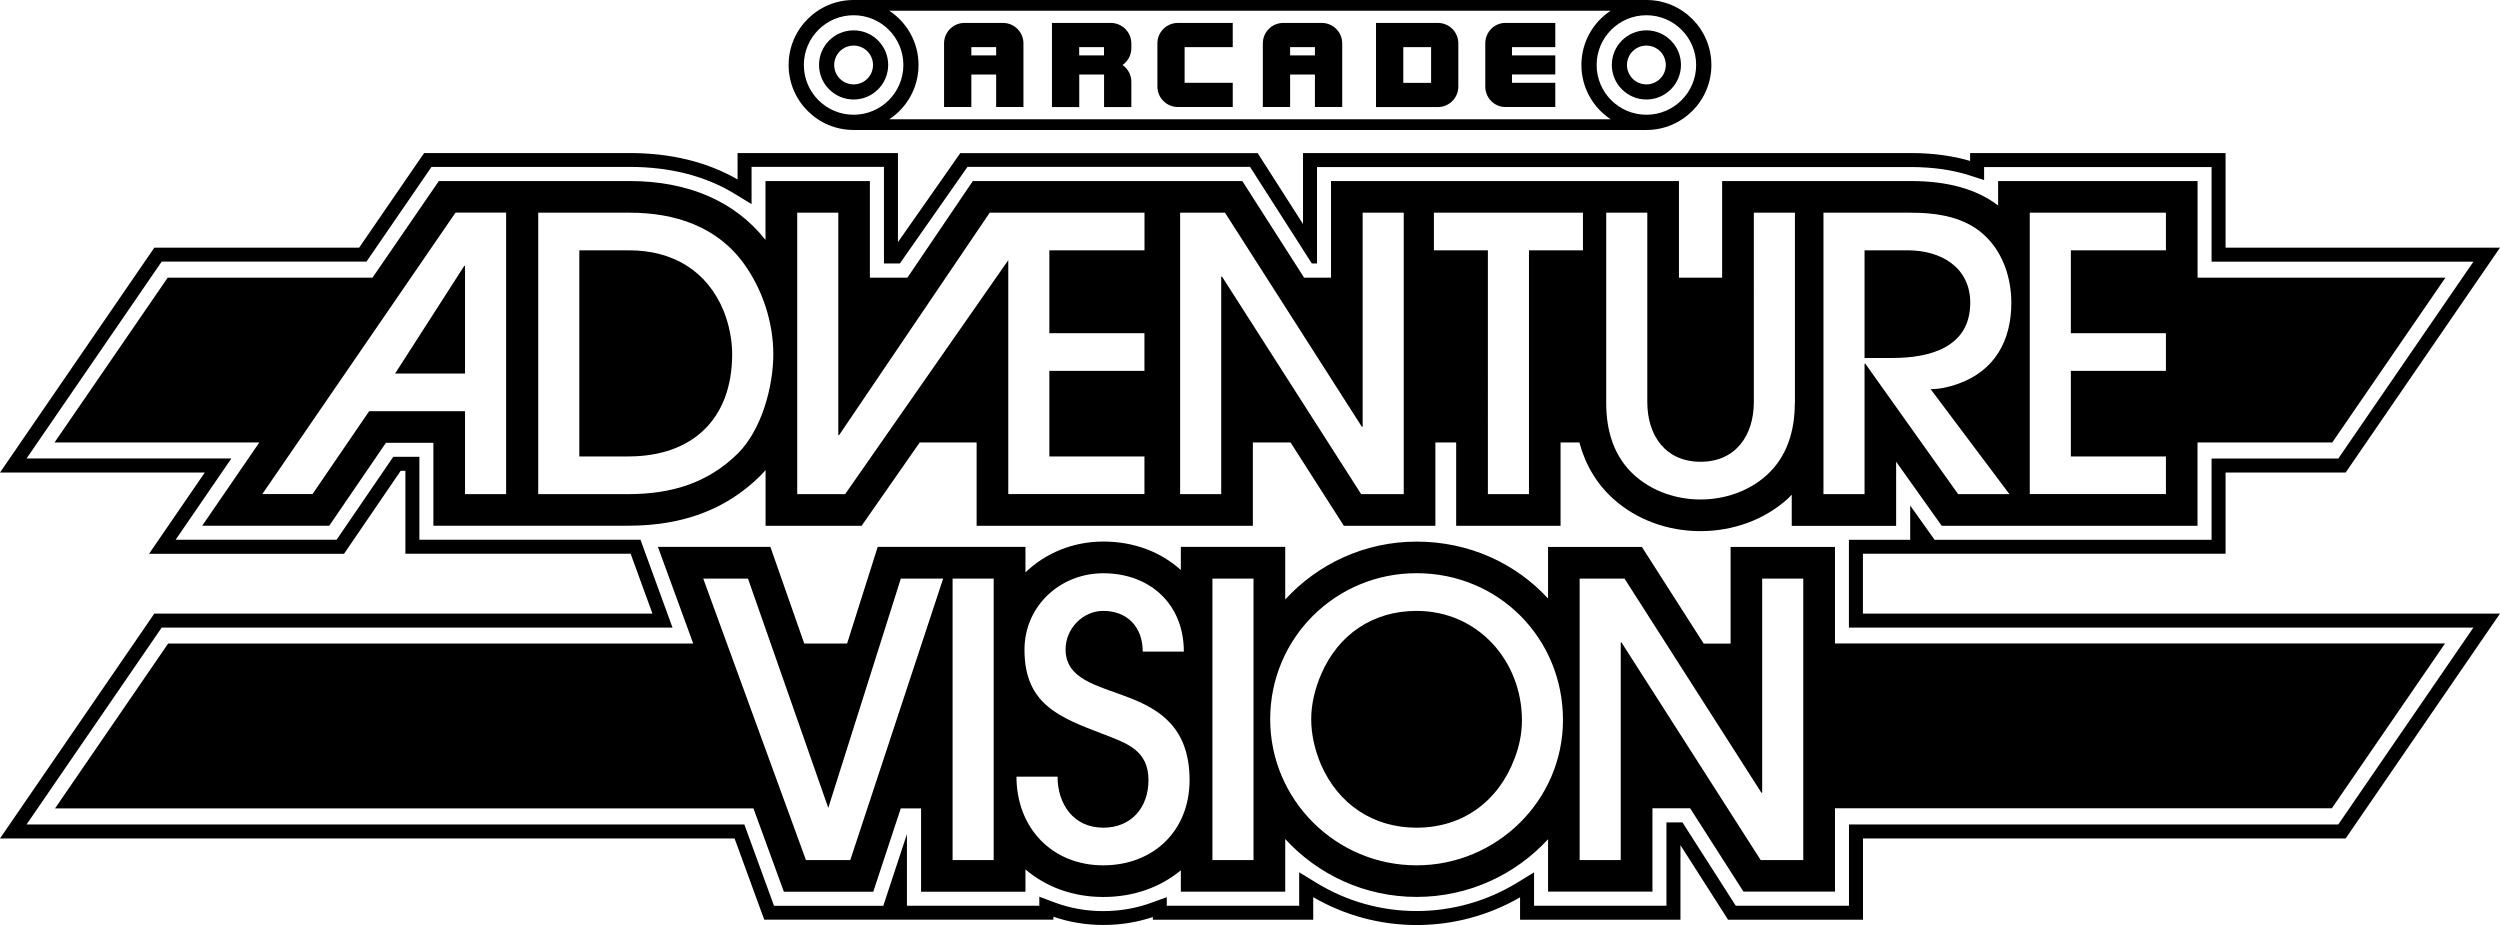 <?xml version="1.0" encoding="utf-8"?>
<!-- Generator: Adobe Illustrator 25.4.1, SVG Export Plug-In . SVG Version: 6.00 Build 0)  -->
<svg version="1.1" id="Layer_1" xmlns="http://www.w3.org/2000/svg" xmlns:xlink="http://www.w3.org/1999/xlink" x="0px" y="0px"
	 viewBox="0 0 3839 1420.5" style="enable-background:new 0 0 3839 1420.5;" xml:space="preserve">
<style type="text/css">
	.st0{fill:#FA3101;}
	.st1{fill:#A41A10;}
	.st2{fill:#FFFFFF;}
	.st3{fill:#0046B7;}
	.st4{fill:#E41F28;}
	.st5{display:none;}
	.st6{display:inline;fill:#FFFFFF;}
</style>
<g>
	<g>
		<g>
			<path d="M1310.8,46.6c-29.3,0-53.1,23.8-53.1,53.1s23.8,53.1,53.1,53.1c29.3,0,53.1-23.8,53.1-53.1S1340.1,46.6,1310.8,46.6z
				 M1310.8,129.6c-16.5,0-29.8-13.3-29.8-29.8s13.3-29.8,29.8-29.8c16.5,0,29.8,13.3,29.8,29.8S1327.3,129.6,1310.8,129.6z"/>
		</g>
		<g>
			<path d="M2528.2,46.6c-29.3,0-53.1,23.8-53.1,53.1c0,29.3,23.8,53.1,53.1,53.1c29.3,0,53.1-23.8,53.1-53.1
				C2581.3,70.4,2557.5,46.6,2528.2,46.6z M2528.2,129.6c-16.5,0-29.8-13.3-29.8-29.8c0-16.5,13.3-29.8,29.8-29.8
				c16.5,0,29.8,13.3,29.8,29.8C2558,116.2,2544.7,129.6,2528.2,129.6z"/>
		</g>
		<g>
			<path d="M2528.2,0C2528.2,0,2528.2,0,2528.2,0L1310.8,0c-55.1,0-99.8,44.7-99.8,99.8s44.7,99.8,99.8,99.8h1217.4v0
				c55.1,0,99.8-44.7,99.8-99.8S2583.3,0,2528.2,0z M1310.8,176.2c-42.2,0-76.4-34.2-76.4-76.4s34.2-76.4,76.4-76.4
				c42.2,0,76.4,34.2,76.4,76.4S1353,176.2,1310.8,176.2z M1365.6,183.1c27.1-17.8,44.9-48.5,44.9-83.3c0-34.8-17.9-65.5-44.9-83.3
				h1107.7c-27.1,17.8-44.9,48.5-44.9,83.3c0,34.8,17.9,65.5,44.9,83.3H1365.6z M2528.2,176.2c-42.2,0-76.4-34.2-76.4-76.4
				c0-42.2,34.2-76.4,76.4-76.4s76.4,34.2,76.4,76.4C2604.6,142,2570.4,176.2,2528.2,176.2z"/>
		</g>
		<g>
			<path d="M1540.1,35.2h-59c-17.4,0-31.4,14.1-31.4,31.4v97.7h41.9v-49.9h38.1v49.9h41.9V66.6C1571.6,49.3,1557.5,35.2,1540.1,35.2
				z M1529.7,85.1h-38.1V72.4h38.1V85.1z"/>
		</g>
		<g>
			<path d="M2029.6,35.2h-59c-17.4,0-31.4,14.1-31.4,31.4v97.7h41.9v-49.9h38.1v49.9h41.9V66.6C2061.1,49.3,2047,35.2,2029.6,35.2z
				 M2019.2,85.1h-38.1V72.4h38.1V85.1z"/>
		</g>
		<g>
			<path d="M2208,35.2h-95v129.2h95c17.4,0,31.4-14.1,31.4-31.4V66.6C2239.5,49.3,2225.4,35.2,2208,35.2z M2197.6,127.2h-42.7V72.4
				h42.7V127.2z"/>
		</g>
		<g>
			<path d="M1718,37.7c-3.8-1.6-7.9-2.5-12.2-2.5h-10.4h-80v25.6v11.6v12.8v29.3v49.9h41.9v-49.9h38.1v49.9h41.9v-38.8
				c0-10.7-5.3-20.1-13.5-25.8c8.1-5.7,13.5-15.1,13.5-25.8v-1.6v-5.7c0-8.7-3.5-16.5-9.2-22.2C1725.1,41.5,1721.7,39.2,1718,37.7z
				 M1695.3,85.1h-38.1V72.4h38.1V85.1z"/>
		</g>
		<g>
			<path d="M2280.8,66.6l0,66.3c0,17.4,13.8,31.4,30.8,31.4l76.7,0v-37.2h-66.5v-12.8h66.5V85.1h-66.5V72.4h66.5V35.2h-76.7
				C2294.6,35.2,2280.8,49.3,2280.8,66.6z"/>
		</g>
		<g>
			<path d="M1777.3,66.6v66.3c0,17.4,14.1,31.4,31.4,31.4h84.3v-37.2h-73.9V72.4h73.9V35.2h-84.3
				C1791.4,35.2,1777.3,49.3,1777.3,66.6z"/>
		</g>
	</g>
	<g>
		<g>
			<g>
				<path d="M2817.8,988.3V839.9h-160.3v148.4h-41.3l-94.9-148.4h-144.1v79.2c-49.6-54-121.1-87.4-201.8-87.4
					c-79.8,0-151.8,34.3-201.8,88.9v-80.8h-160.3v35.5c-30.3-27.4-71.5-43.7-119-43.7c-47.1,0-89.2,18-119.6,47.4v-39.2h-59h-101.3
					h-66.6l-47,148.4H1235l-52-148.4h-172.7l54.2,148.4H707.7v0H258.2L84.5,1241.4h1072.5l46.7,127.9h137.3l42.2-127.9h31.2v127.9
					h160.3v-34.2c31.3,26.7,72.5,42.3,119.6,42.3c46.8,0,87.9-15.1,119-41v32.8h160.3v-80.8c50,54.6,122,88.9,201.8,88.9
					c79.8,0,151.8-34.2,201.8-88.6v80.4h160.3v-127.9h57.9l81.8,127.9h140.6v-127.9h763l173.8-253.1H2817.8z M1305.7,1320.7h-68.1
					l-157.7-432.2h68.7l123.3,352.1l111.4-352.1h65L1305.7,1320.7z M1525.9,1320.7h-63.1V888.5h63.1V1320.7z M1694.1,1328.8
					c-78.8,0-133.2-57.8-133.2-136.1h63.1c0,42,24.5,78.3,70.1,78.3c43.2,0,69.5-31,69.5-73c0-46.1-33.3-56.7-69.5-70.7
					c-67.2-25.7-120.9-45.6-120.9-129.6c0-67.2,54.9-117.4,120.9-117.4c71.8,0,123.8,47.3,123.8,120.3h-63.1
					c0-37.4-23.4-62.5-60.7-62.5c-31.5,0-57.8,27.4-57.8,59c0,91.7,190.4,36.8,190.4,200.9
					C1826.7,1275.7,1771.2,1328.8,1694.1,1328.8z M1924.9,1320.7h-63.1V888.5h63.1V1320.7z M2175.3,1328.8
					c-123.8,0-224.8-100.5-224.8-224.3c0-125,100.5-224.3,224.8-224.3c126.2,0,224.8,99.9,224.8,225.4
					C2400.1,1229,2298.5,1328.8,2175.3,1328.8z M2769.1,1320.7h-65.4L2490,986.6h-1.2v334.1h-63.1V888.5h68.9l210.2,328.8h1.2V888.5
					h63.1V1320.7z"/>
			</g>
			<g>
				<path d="M2175.3,938.1c-67.2,0-120.3,36.2-146.6,97.5c-9.3,21.6-15.2,45-15.2,68.9s5.8,47.9,15.2,70.1
					c26.9,60.7,80,96.4,146.6,96.4c71.3,0,126.2-40.9,150.7-106.9c7-18.1,11.1-38,11.1-57.8
					C2337.1,1014.6,2269.3,938.1,2175.3,938.1z"/>
			</g>
		</g>
		<g>
			<g>
				<path d="M966.1,384.4h-76.5v316.5h75.3c98.1,0,159.4-57.2,159.4-157.1c0-22.2-4.7-45-12.9-66
					C1085.8,415.4,1032.7,384.4,966.1,384.4z"/>
			</g>
			<g>
				<path d="M2929.8,384.4h-66.6v165.3h43.2c56.1,0,119.1-15.8,119.1-84.7C3025.5,410.1,2980,384.4,2929.8,384.4z"/>
			</g>
			<g>
				<polygon points="714.1,573.6 714.1,408.3 712.9,408.3 606.7,573.6 				"/>
			</g>
			<g>
				<path d="M3374.6,426.4V278h-306.3v37.5c-33.2-25.2-77.3-37.5-134.4-37.5h-129.1h-53.2h-107.1v148.4h-66.3V278h-98.8h-61.5
					h-213.7h-51h-109.3v148.4h-41.3L1907.7,278H1806h-42.4h-71.3h-198.4l-100.5,148.4h-57.6V278h-160.3v90.4
					c-46.7-59.2-118.6-90.4-208.8-90.4H825.8h-47.9h-104L572,426.4H257.5L83.7,679.5h314.5l-40.4,58.9l-47.3,68.9h195.1l87-127.3
					h72.9v127.3h112.4h47.9h138.6c84.4,0,150.8-25,203.2-76.7c2.8-2.8,5.4-5.7,8-8.6v85.4h147.5l89.2-127.9h87.4v127.9h263.9h42.4
					h117.9V679.5h57.9l81.8,127.9h140.6V679.5h31.9v127.9h160.3V679.5h28.9c9.3,34.7,27,64.1,52.5,86.9
					c35.5,31.7,82.9,49.2,133.4,49.2c50.6,0,97.9-17.5,133.4-49.1c2.4-2.2,4.6-4.6,6.8-6.8v47.8h160.3V709l70,98.4h86.5h114.6h191.7
					V679.5h162h44.9l173.8-253.1H3374.6z M777.2,758.8h-63.1V631.4H566.9l-87,127.3h-77.1l296.7-432.2h77.7V758.8z M1133.1,696.3
					c-47.3,46.7-104,62.5-168.8,62.5H826.5V326.6h140.2c69.5,0,134.9,21,176.4,79.4c28,39.1,44.4,89.4,44.4,137.8
					C1187.5,594.1,1169.4,660.1,1133.1,696.3z M1757.4,384.4h-146v127.3h146v57.8h-146v131.4h146v57.8h-209.1V399.5l-250.5,359.3
					h-73.6V326.6h63.1v341.6h1.2l231.3-341.6h28.6h50.8h158.3V384.4z M2155.6,758.8h-65.4l-213.7-334.1h-1.2v334.1h-63.1V326.6h68.9
					l210.2,328.8h1.2V326.6h63.1V758.8z M2430.8,384.4h-82.9v374.4h-63.1V384.4h-82.9v-57.8h228.9V384.4z M2756.1,619.2
					c0,42.1-11.7,82.3-43.8,111c-27.4,24.5-64.2,36.8-101,36.8c-36.8,0-73.6-12.3-101-36.8c-32.1-28.6-43.8-68.9-43.8-111V326.6
					h63.1v290.8c0,51.4,28,91.7,81.8,91.7c53.7,0,81.8-40.3,81.8-91.7V326.6h63.1V619.2z M3085.7,758.8h-78.8l-142.5-200.3h-1.2
					v200.3h-63.1V326.6h133.7c40.9,0,84.7,6.4,115.1,36.2c27.4,26.3,39.7,64.8,39.7,102.2c0,58.4-25.7,104.5-81.8,124.4
					c-12.9,4.7-28,8.2-42.1,8.2L3085.7,758.8z M3326,384.4h-146v127.3h146v57.8h-146v131.4h146v57.8h-209.1V326.6H3326V384.4z"/>
			</g>
		</g>
		<g>
			<path d="M2860.7,942.2v-91.9h556.9V725.6H3602l237-345.3h-421.4V235h-21.5v0h-370.8v12.1c-27.2-8-57.9-12.1-91.4-12.1h-933v109
				l-63.3-99l-6.3-9.9h-456.7l-6.4,9.2l-89.3,127.5V235h-246.3v40.5C1085.7,248.6,1030,235,966.7,235H651.3l-6.4,9.3l-93.4,136H237
				L0,725.6h314.5L252,816.7l-23.1,33.7h299.4l6.4-9.4l80.6-118h7.2v127.3h345.9l33.5,91.9H237L0,1287.5h1128l40.4,110.6l5.2,14.1
				h444v-4.5c24.3,8.4,50.1,12.7,76.6,12.7c26.4,0,51.9-4.1,76.1-12.2v4.1h246.3v-34.6c48.2,28,102.9,42.8,158.8,42.8
				c55.9,0,110.7-14.7,158.8-42.6v34.4h246.3v-114.4l66.8,104.5l6.3,9.9h207.2v-124.8H3602l237-345.3H2860.7z M3590.7,1266h-751.4
				v124.8h-173.9l-81.8-127.9h-24.6v127.9h-203.3v-51.2l-26.5,16.2c-46.3,28.2-99.5,43.2-153.9,43.2c-54.4,0-107.6-15-153.8-43.3
				l-26.5-16.2v51.4h-203.3v-13.2l-23.4,8.5c-23.4,8.5-48.3,12.9-74.2,12.9c-26,0-51.1-4.5-74.6-13.3l-23.5-8.8v13.9h-203.3v-110.1
				l-33.9,102.9l-2.4,7.3h-167.8L1143,1266h-22.9H40.8l207.5-302.3h761.5l22.9,0l-49.2-134.9H644V701.5h-40.1l-5.2,7.6l-81.8,119.7
				H269.7l66.9-97.5l18.7-27.3H40.8l207.5-302.3h314.5l5.2-7.6l94.6-137.8h304.1c62.1,0,116.2,13.8,160.9,41l26.5,16.1v-57.2h203.3
				v148.4h24.4l103.9-148.4h433.8l70.9,110.8l24,37.6h8V256.5h911.5c33.5,0,63.9,4.3,90.2,12.7l22.7,7.3v-20h349.3v145.3h402.1
				l-207.5,302.3h-194.6l0,21.5v103.3h-425.4l-5.8-8.2l-31.6-44.4v52.6l-94.1,0v134.9h958.9L3590.7,1266z"/>
		</g>
	</g>
</g>
</svg>
